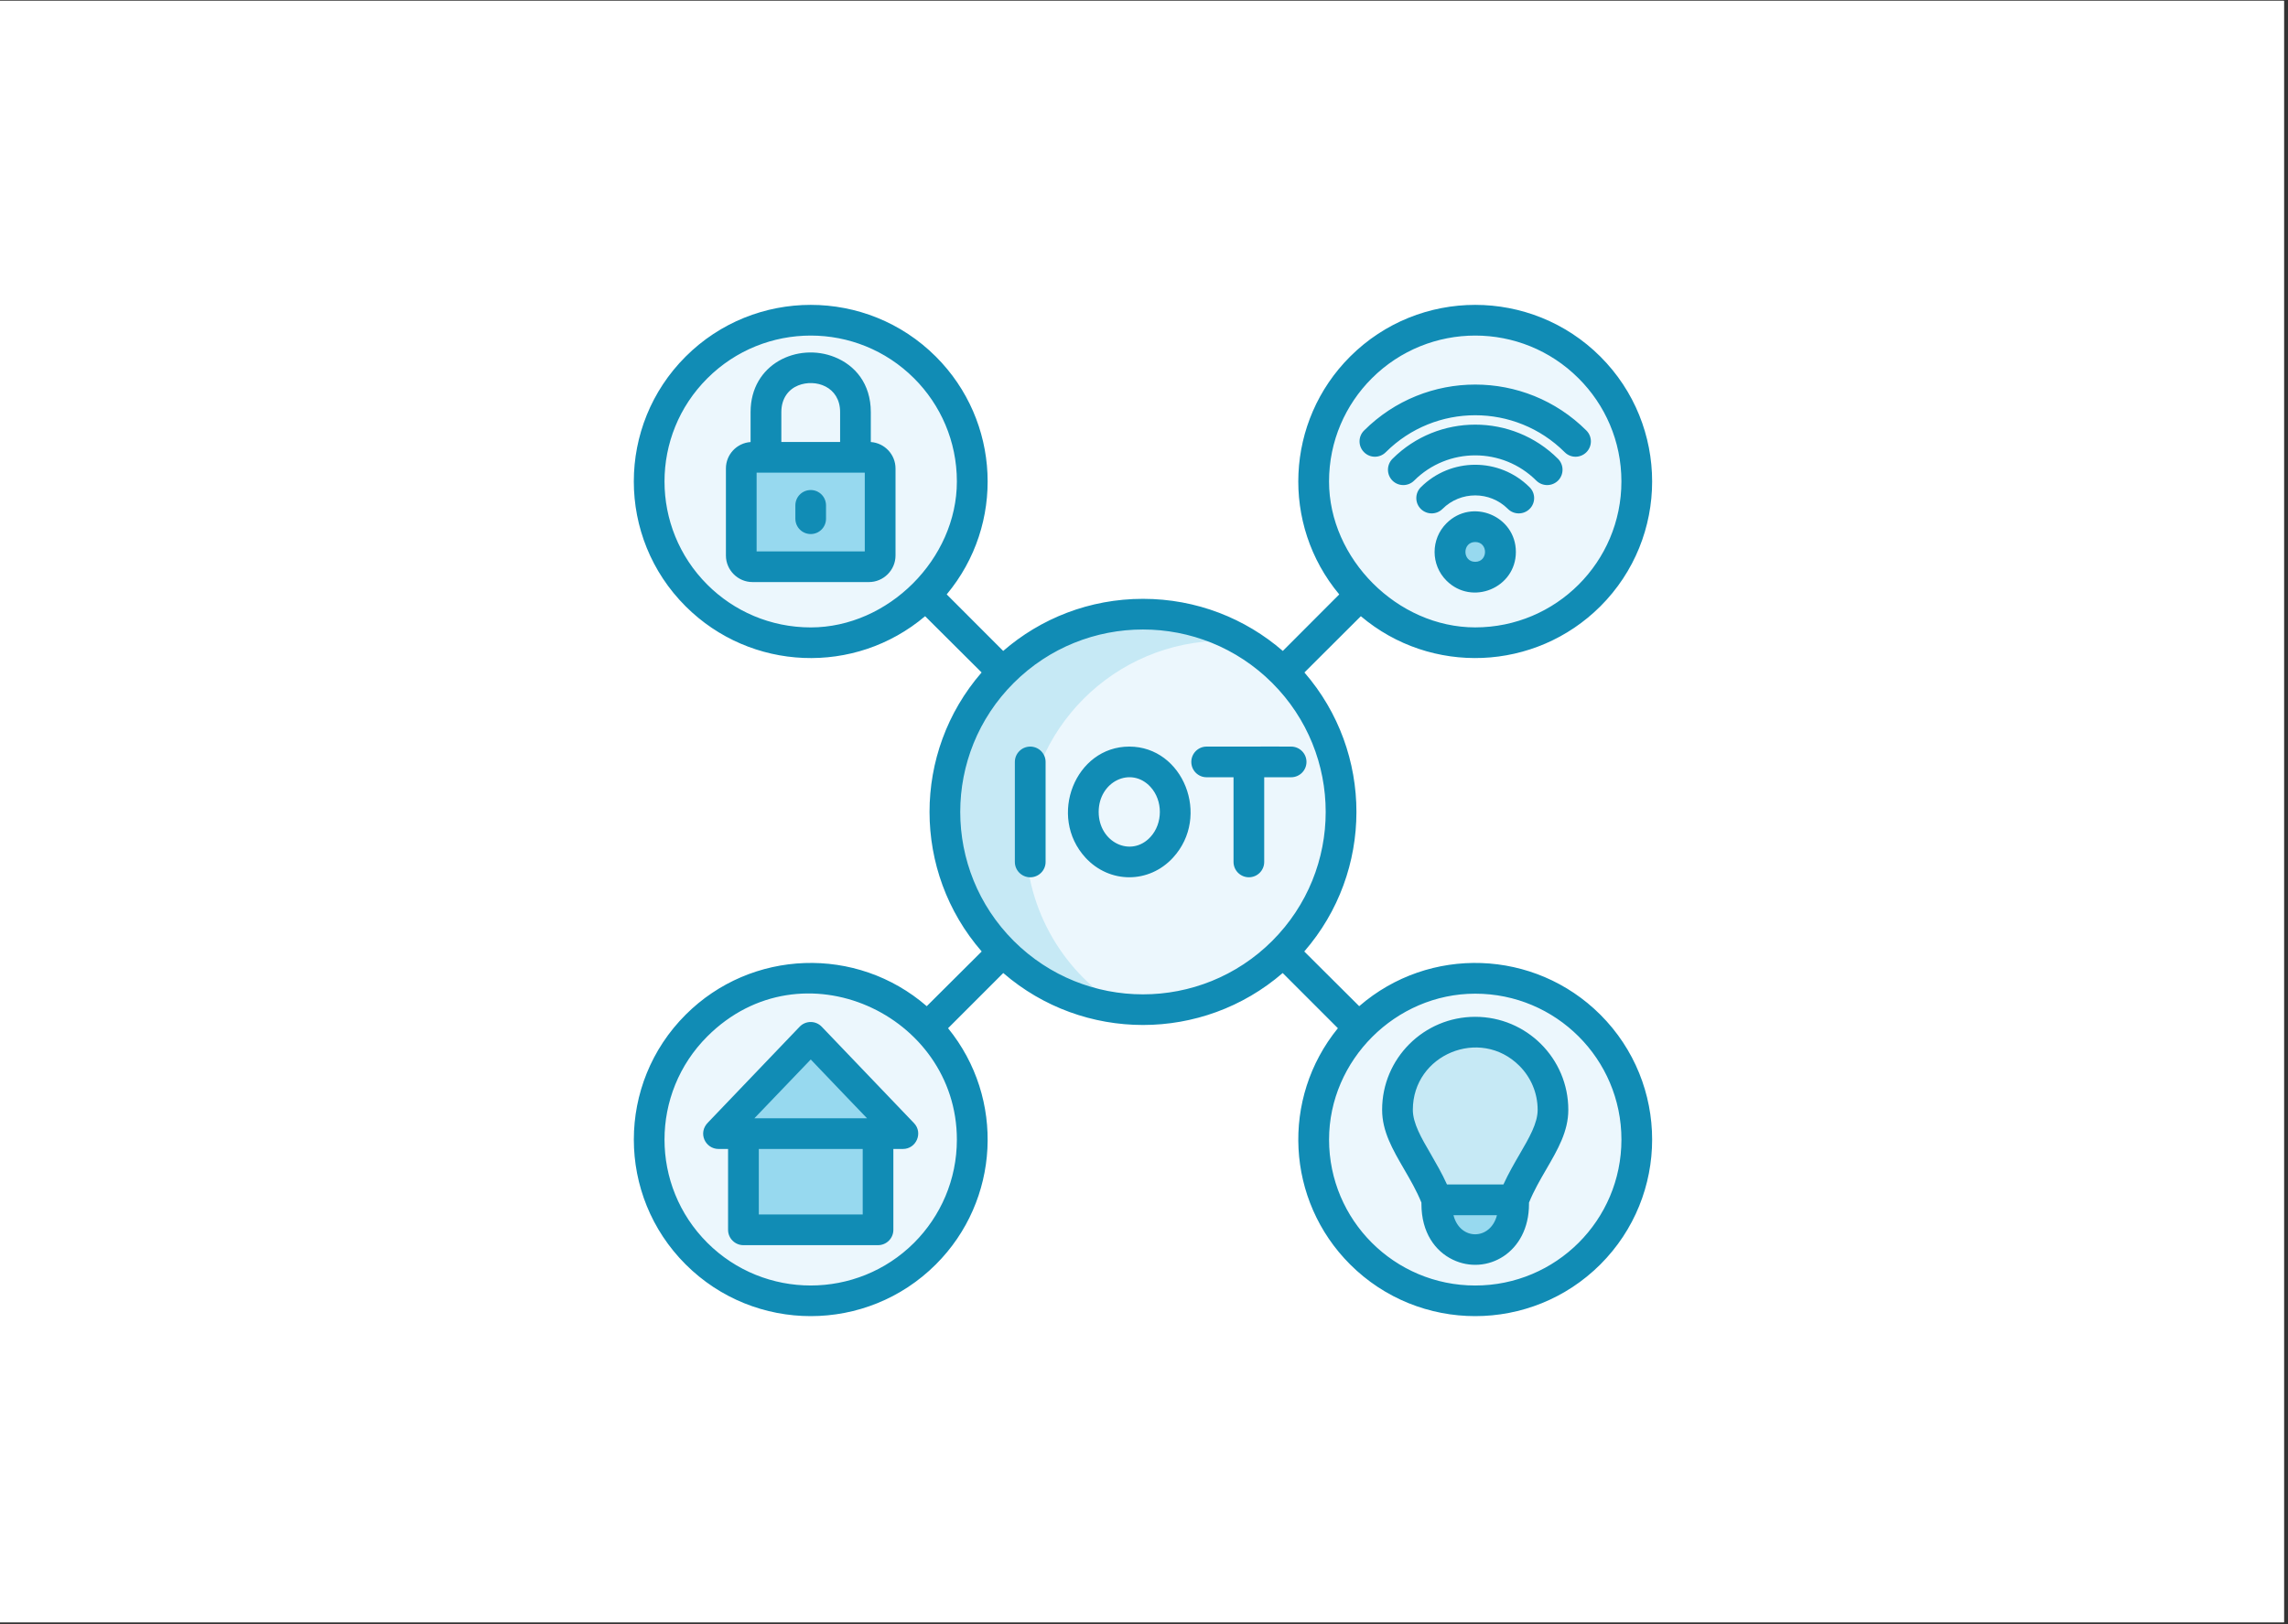 <svg xmlns="http://www.w3.org/2000/svg" xmlns:xlink="http://www.w3.org/1999/xlink" width="559" zoomAndPan="magnify" viewBox="0 0 419.25 297.75" height="397" preserveAspectRatio="xMidYMid meet" version="1.0"><rect x="0" y="0" width="419.25" height="297.75" fill="#333333" stroke="none"/><defs><clipPath id="80b0e1f855"><path d="M 0 0.141 L 418.5 0.141 L 418.5 297.359 L 0 297.359 Z M 0 0.141 " clip-rule="nonzero"/></clipPath></defs><g clip-path="url(#80b0e1f855)"><path fill="#ffffff" d="M 0 0.141 L 418.5 0.141 L 418.5 297.359 L 0 297.359 Z M 0 0.141 " fill-opacity="1" fill-rule="nonzero"/><path fill="#ffffff" d="M 0 0.141 L 418.5 0.141 L 418.5 297.359 L 0 297.359 Z M 0 0.141 " fill-opacity="1" fill-rule="nonzero"/></g><path fill="#ecf7fd" d="M 270.309 179.32 C 286.656 179.32 299.918 192.559 299.918 208.883 C 299.918 225.207 286.656 238.445 270.309 238.445 C 253.961 238.445 240.703 225.207 240.703 208.883 C 240.703 192.555 253.961 179.32 270.309 179.32 Z M 270.309 179.32 " fill-opacity="1" fill-rule="evenodd"/><path fill="#ecf7fd" d="M 270.309 58.691 C 286.656 58.691 299.918 71.93 299.918 88.25 C 299.918 104.586 286.656 117.812 270.309 117.812 C 253.961 117.812 240.703 104.586 240.703 88.25 C 240.703 71.93 253.961 58.691 270.309 58.691 Z M 270.309 58.691 " fill-opacity="1" fill-rule="evenodd"/><path fill="#ecf7fd" d="M 148.551 58.691 C 164.898 58.691 178.156 71.93 178.156 88.25 C 178.156 104.586 164.898 117.812 148.551 117.812 C 132.203 117.812 118.941 104.586 118.941 88.25 C 118.941 71.93 132.203 58.691 148.551 58.691 Z M 148.551 58.691 " fill-opacity="1" fill-rule="evenodd"/><path fill="#ecf7fd" d="M 148.551 179.32 C 164.898 179.32 178.156 192.559 178.156 208.883 C 178.156 225.207 164.898 238.445 148.551 238.445 C 132.203 238.445 118.941 225.207 118.941 208.883 C 118.941 192.555 132.203 179.32 148.551 179.32 Z M 148.551 179.32 " fill-opacity="1" fill-rule="evenodd"/><path fill="#97d9ef" d="M 136.215 205.113 L 160.883 205.113 L 160.883 225.418 L 136.215 225.418 Z M 136.215 205.113 " fill-opacity="1" fill-rule="evenodd"/><path fill="#97d9ef" d="M 148.551 190.137 L 156.996 198.965 L 165.434 207.785 L 131.656 207.785 L 140.102 198.965 Z M 148.551 190.137 " fill-opacity="1" fill-rule="evenodd"/><path fill="#97d9ef" d="M 264.906 218.031 L 275.711 218.031 C 276.613 218.031 277.34 218.863 277.34 219.875 L 277.34 220.68 C 277.34 231.781 263.273 231.824 263.273 220.68 L 263.273 219.875 C 263.277 218.863 264.004 218.031 264.906 218.031 Z M 264.906 218.031 " fill-opacity="1" fill-rule="evenodd"/><path fill="#c6e9f5" d="M 270.309 189.188 C 278.176 189.188 284.559 195.559 284.559 203.414 C 284.559 208.719 279.828 213.41 277.344 219.918 L 263.277 219.918 C 260.793 213.41 256.062 208.719 256.062 203.414 C 256.059 195.562 262.445 189.188 270.309 189.188 Z M 270.309 189.188 " fill-opacity="1" fill-rule="evenodd"/><path fill="#c6e9f5" d="M 209.422 112.574 C 229.477 112.574 245.73 128.805 245.73 148.812 C 245.73 168.832 229.477 185.062 209.422 185.062 C 189.383 185.062 173.129 168.832 173.129 148.812 C 173.125 128.805 189.379 112.574 209.422 112.574 Z M 209.422 112.574 " fill-opacity="1" fill-rule="evenodd"/><path fill="#ecf7fd" d="M 227.902 117.617 C 238.57 123.934 245.73 135.547 245.73 148.816 C 245.73 168.836 229.477 185.066 209.422 185.066 C 208.191 185.066 206.984 185 205.777 184.887 C 195.105 178.57 187.957 166.957 187.957 153.688 C 187.957 133.664 204.211 117.438 224.254 117.438 C 225.484 117.438 226.703 117.504 227.902 117.617 Z M 227.902 117.617 " fill-opacity="1" fill-rule="evenodd"/><path fill="#97d9ef" d="M 137.867 83.824 L 159.219 83.824 C 160.348 83.824 161.27 84.746 161.27 85.871 L 161.27 101.828 C 161.27 102.957 160.344 103.875 159.219 103.875 L 137.867 103.875 C 136.738 103.875 135.828 102.953 135.828 101.828 L 135.828 85.871 C 135.824 84.746 136.738 83.824 137.867 83.824 Z M 137.867 83.824 " fill-opacity="1" fill-rule="evenodd"/><path fill="#97d9ef" d="M 267.035 97.891 C 268.84 96.094 271.777 96.094 273.578 97.891 C 275.395 99.703 275.395 102.625 273.578 104.438 C 271.777 106.25 268.84 106.25 267.035 104.438 C 265.223 102.625 265.223 99.699 267.035 97.891 Z M 267.035 97.891 " fill-opacity="1" fill-rule="evenodd"/><path fill="#118cb5" d="M 265.055 95.91 C 269.727 91.23 277.766 94.555 277.766 101.168 C 277.766 107.77 269.73 111.094 265.055 106.43 C 262.145 103.527 262.145 98.812 265.055 95.91 Z M 270.316 99.348 C 267.926 99.348 267.926 102.977 270.316 102.977 C 272.711 102.977 272.715 99.348 270.316 99.348 Z M 253.926 82.887 C 252.82 83.992 251.043 83.992 249.949 82.887 C 248.844 81.793 248.844 80.008 249.949 78.914 C 261.203 67.68 279.438 67.68 290.691 78.914 C 291.785 80.008 291.785 81.793 290.691 82.887 C 289.586 83.992 287.809 83.992 286.715 82.887 C 277.66 73.852 262.98 73.852 253.926 82.887 Z M 264.32 93.281 C 263.227 94.375 261.449 94.375 260.344 93.281 C 259.25 92.191 259.25 90.402 260.344 89.312 C 265.852 83.812 274.777 83.812 280.285 89.312 C 281.391 90.402 281.391 92.191 280.285 93.281 C 279.191 94.375 277.398 94.375 276.305 93.281 C 273 89.977 267.641 89.977 264.32 93.281 Z M 259.125 88.09 C 258.031 89.184 256.242 89.184 255.148 88.09 C 254.055 86.988 254.055 85.211 255.148 84.105 C 263.527 75.742 277.113 75.742 285.496 84.105 C 286.59 85.211 286.59 86.988 285.496 88.09 C 284.391 89.184 282.613 89.184 281.508 88.09 C 275.324 81.922 265.305 81.922 259.125 88.09 Z M 145.742 92.633 C 145.742 91.074 146.996 89.82 148.559 89.82 C 150.105 89.82 151.359 91.074 151.359 92.633 L 151.359 95.078 C 151.359 96.629 150.105 97.887 148.559 97.887 C 146.996 97.887 145.742 96.625 145.742 95.078 Z M 137.535 81.023 L 137.535 75.535 C 137.535 66.645 146.207 62.742 152.945 65.453 C 156.66 66.941 159.566 70.309 159.566 75.535 L 159.566 81.02 C 162.098 81.199 164.094 83.309 164.094 85.871 L 164.094 101.828 C 164.094 104.488 161.895 106.688 159.227 106.688 L 137.879 106.688 C 135.215 106.688 133.016 104.488 133.016 101.828 L 133.016 85.871 C 133.012 83.309 135.004 81.203 137.535 81.023 Z M 153.941 81.012 L 153.941 75.535 C 153.941 70.844 149.426 69.375 146.25 70.652 C 144.527 71.348 143.172 72.973 143.172 75.535 L 143.172 81.012 Z M 158.465 86.633 L 138.641 86.633 L 138.641 101.066 L 158.461 101.066 L 158.461 86.633 Z M 228.824 136.844 C 231.402 136.816 234 136.844 236.586 136.844 C 238.133 136.844 239.398 138.105 239.398 139.652 C 239.398 141.211 238.133 142.465 236.586 142.465 L 231.652 142.465 L 231.652 157.988 C 231.652 159.539 230.395 160.797 228.848 160.797 C 227.289 160.797 226.031 159.535 226.031 157.988 L 226.031 142.465 L 221.094 142.465 C 219.547 142.465 218.293 141.211 218.293 139.652 C 218.293 138.105 219.547 136.844 221.094 136.844 Z M 185.961 139.652 C 185.961 138.105 187.23 136.844 188.777 136.844 C 190.324 136.844 191.594 138.105 191.594 139.652 L 191.594 157.992 C 191.594 159.543 190.324 160.801 188.777 160.801 C 187.23 160.801 185.961 159.539 185.961 157.992 Z M 206.926 136.844 C 216.82 136.844 221.906 149.625 214.941 157.203 C 210.543 161.996 203.316 161.996 198.902 157.203 C 191.945 149.625 197.031 136.844 206.926 136.844 Z M 210.816 144.238 C 207.27 140.379 201.32 143.215 201.32 148.816 C 201.32 154.426 207.273 157.262 210.816 153.402 C 213.102 150.91 213.102 146.73 210.816 144.238 Z M 209.438 109.762 C 219.238 109.762 228.188 113.359 235.062 119.312 L 245.402 108.949 C 234.676 96.102 235.539 77.191 247.395 65.355 C 260.047 52.723 280.582 52.723 293.246 65.355 C 305.898 78 305.898 98.5 293.246 111.137 C 281.309 123.043 262.227 123.836 249.359 112.945 L 239.02 123.258 C 251.738 137.93 251.73 159.738 238.992 174.398 L 249.059 184.426 C 261.91 173.281 281.207 173.965 293.246 185.984 C 305.898 198.629 305.898 219.117 293.246 231.762 C 280.582 244.395 260.051 244.395 247.395 231.762 C 235.652 220.039 234.676 201.34 245.152 188.465 L 235.039 178.348 C 220.348 191.047 198.527 191.047 183.836 178.348 L 173.723 188.465 C 184.199 201.34 183.219 220.039 171.48 231.762 C 158.828 244.395 138.293 244.395 125.641 231.762 C 112.977 219.117 112.977 198.629 125.641 185.984 C 137.672 173.965 156.969 173.281 169.816 184.426 L 179.883 174.398 C 167.148 159.738 167.137 137.93 179.867 123.258 L 169.516 112.945 C 156.648 123.84 137.562 123.043 125.637 111.137 C 112.973 98.504 112.973 78 125.637 65.355 C 138.289 52.723 158.824 52.723 171.477 65.355 C 183.332 77.191 184.195 96.098 173.473 108.949 L 183.824 119.312 C 190.684 113.359 199.645 109.762 209.438 109.762 Z M 233.109 125.172 C 220.035 112.117 198.832 112.117 185.758 125.172 C 172.684 138.227 172.684 159.402 185.758 172.469 C 198.832 185.52 220.035 185.52 233.109 172.469 C 246.188 159.402 246.188 138.23 233.109 125.172 Z M 270.316 186.375 C 279.734 186.375 287.375 194.016 287.375 203.414 C 287.375 207.367 285.461 210.668 283.34 214.32 C 282.223 216.242 281.047 218.27 280.172 220.434 L 280.172 220.68 C 280.172 229.684 272.359 233.852 266.215 230.891 C 262.992 229.348 260.461 225.93 260.461 220.68 L 260.461 220.434 C 259.586 218.266 258.41 216.242 257.293 214.32 C 255.172 210.668 253.258 207.367 253.258 203.414 C 253.254 194.016 260.891 186.375 270.316 186.375 Z M 274.301 222.734 L 266.332 222.734 C 267.516 227.422 273.113 227.387 274.301 222.734 Z M 278.402 195.348 C 271.219 188.176 258.887 193.273 258.887 203.418 C 258.887 205.887 260.438 208.562 262.16 211.508 C 263.16 213.254 264.234 215.082 265.145 217.109 L 275.484 217.109 C 276.41 215.082 277.469 213.254 278.484 211.508 C 280.195 208.562 281.758 205.887 281.758 203.418 C 281.754 200.262 280.465 197.406 278.402 195.348 Z M 150.59 188.207 L 167.484 205.863 C 169.18 207.637 167.895 210.598 165.445 210.598 L 163.699 210.598 L 163.699 225.418 C 163.699 226.969 162.445 228.23 160.883 228.23 L 136.227 228.23 C 134.668 228.23 133.41 226.965 133.41 225.418 L 133.41 210.598 L 131.668 210.598 C 129.25 210.598 127.789 207.637 129.773 205.703 L 146.52 188.195 C 147.625 187.035 149.48 187.035 150.59 188.207 Z M 158.082 210.598 L 139.043 210.598 L 139.043 222.609 L 158.082 222.609 Z M 154.969 200.902 L 148.562 194.195 L 138.234 204.973 L 158.879 204.973 Z M 129.613 189.961 C 119.148 200.41 119.148 217.348 129.613 227.797 C 140.062 238.23 157.039 238.23 167.496 227.797 C 172.34 222.945 175.336 216.266 175.336 208.879 C 175.336 186.004 146.895 172.707 129.613 189.961 Z M 167.496 69.344 C 157.043 58.895 140.078 58.895 129.613 69.344 C 119.148 79.777 119.148 96.715 129.613 107.168 C 134.457 112.008 141.156 115 148.559 115 C 162.773 115 175.336 102.441 175.336 88.25 C 175.336 80.863 172.34 74.18 167.496 69.344 Z M 289.254 69.344 C 278.805 58.895 261.84 58.895 251.371 69.344 C 246.527 74.18 243.531 80.863 243.531 88.246 C 243.531 102.441 256.094 114.996 270.316 114.996 C 285.113 114.996 297.105 103.02 297.105 88.246 C 297.109 80.863 294.109 74.18 289.254 69.344 Z M 289.254 189.961 C 284.41 185.125 277.719 182.133 270.32 182.133 C 255.719 182.133 243.535 194.324 243.535 208.879 C 243.535 223.652 255.527 235.625 270.32 235.625 C 285.117 235.625 297.109 223.652 297.109 208.879 C 297.109 201.492 294.109 194.801 289.254 189.961 Z M 289.254 189.961 " fill-opacity="1" fill-rule="nonzero"/></svg>
